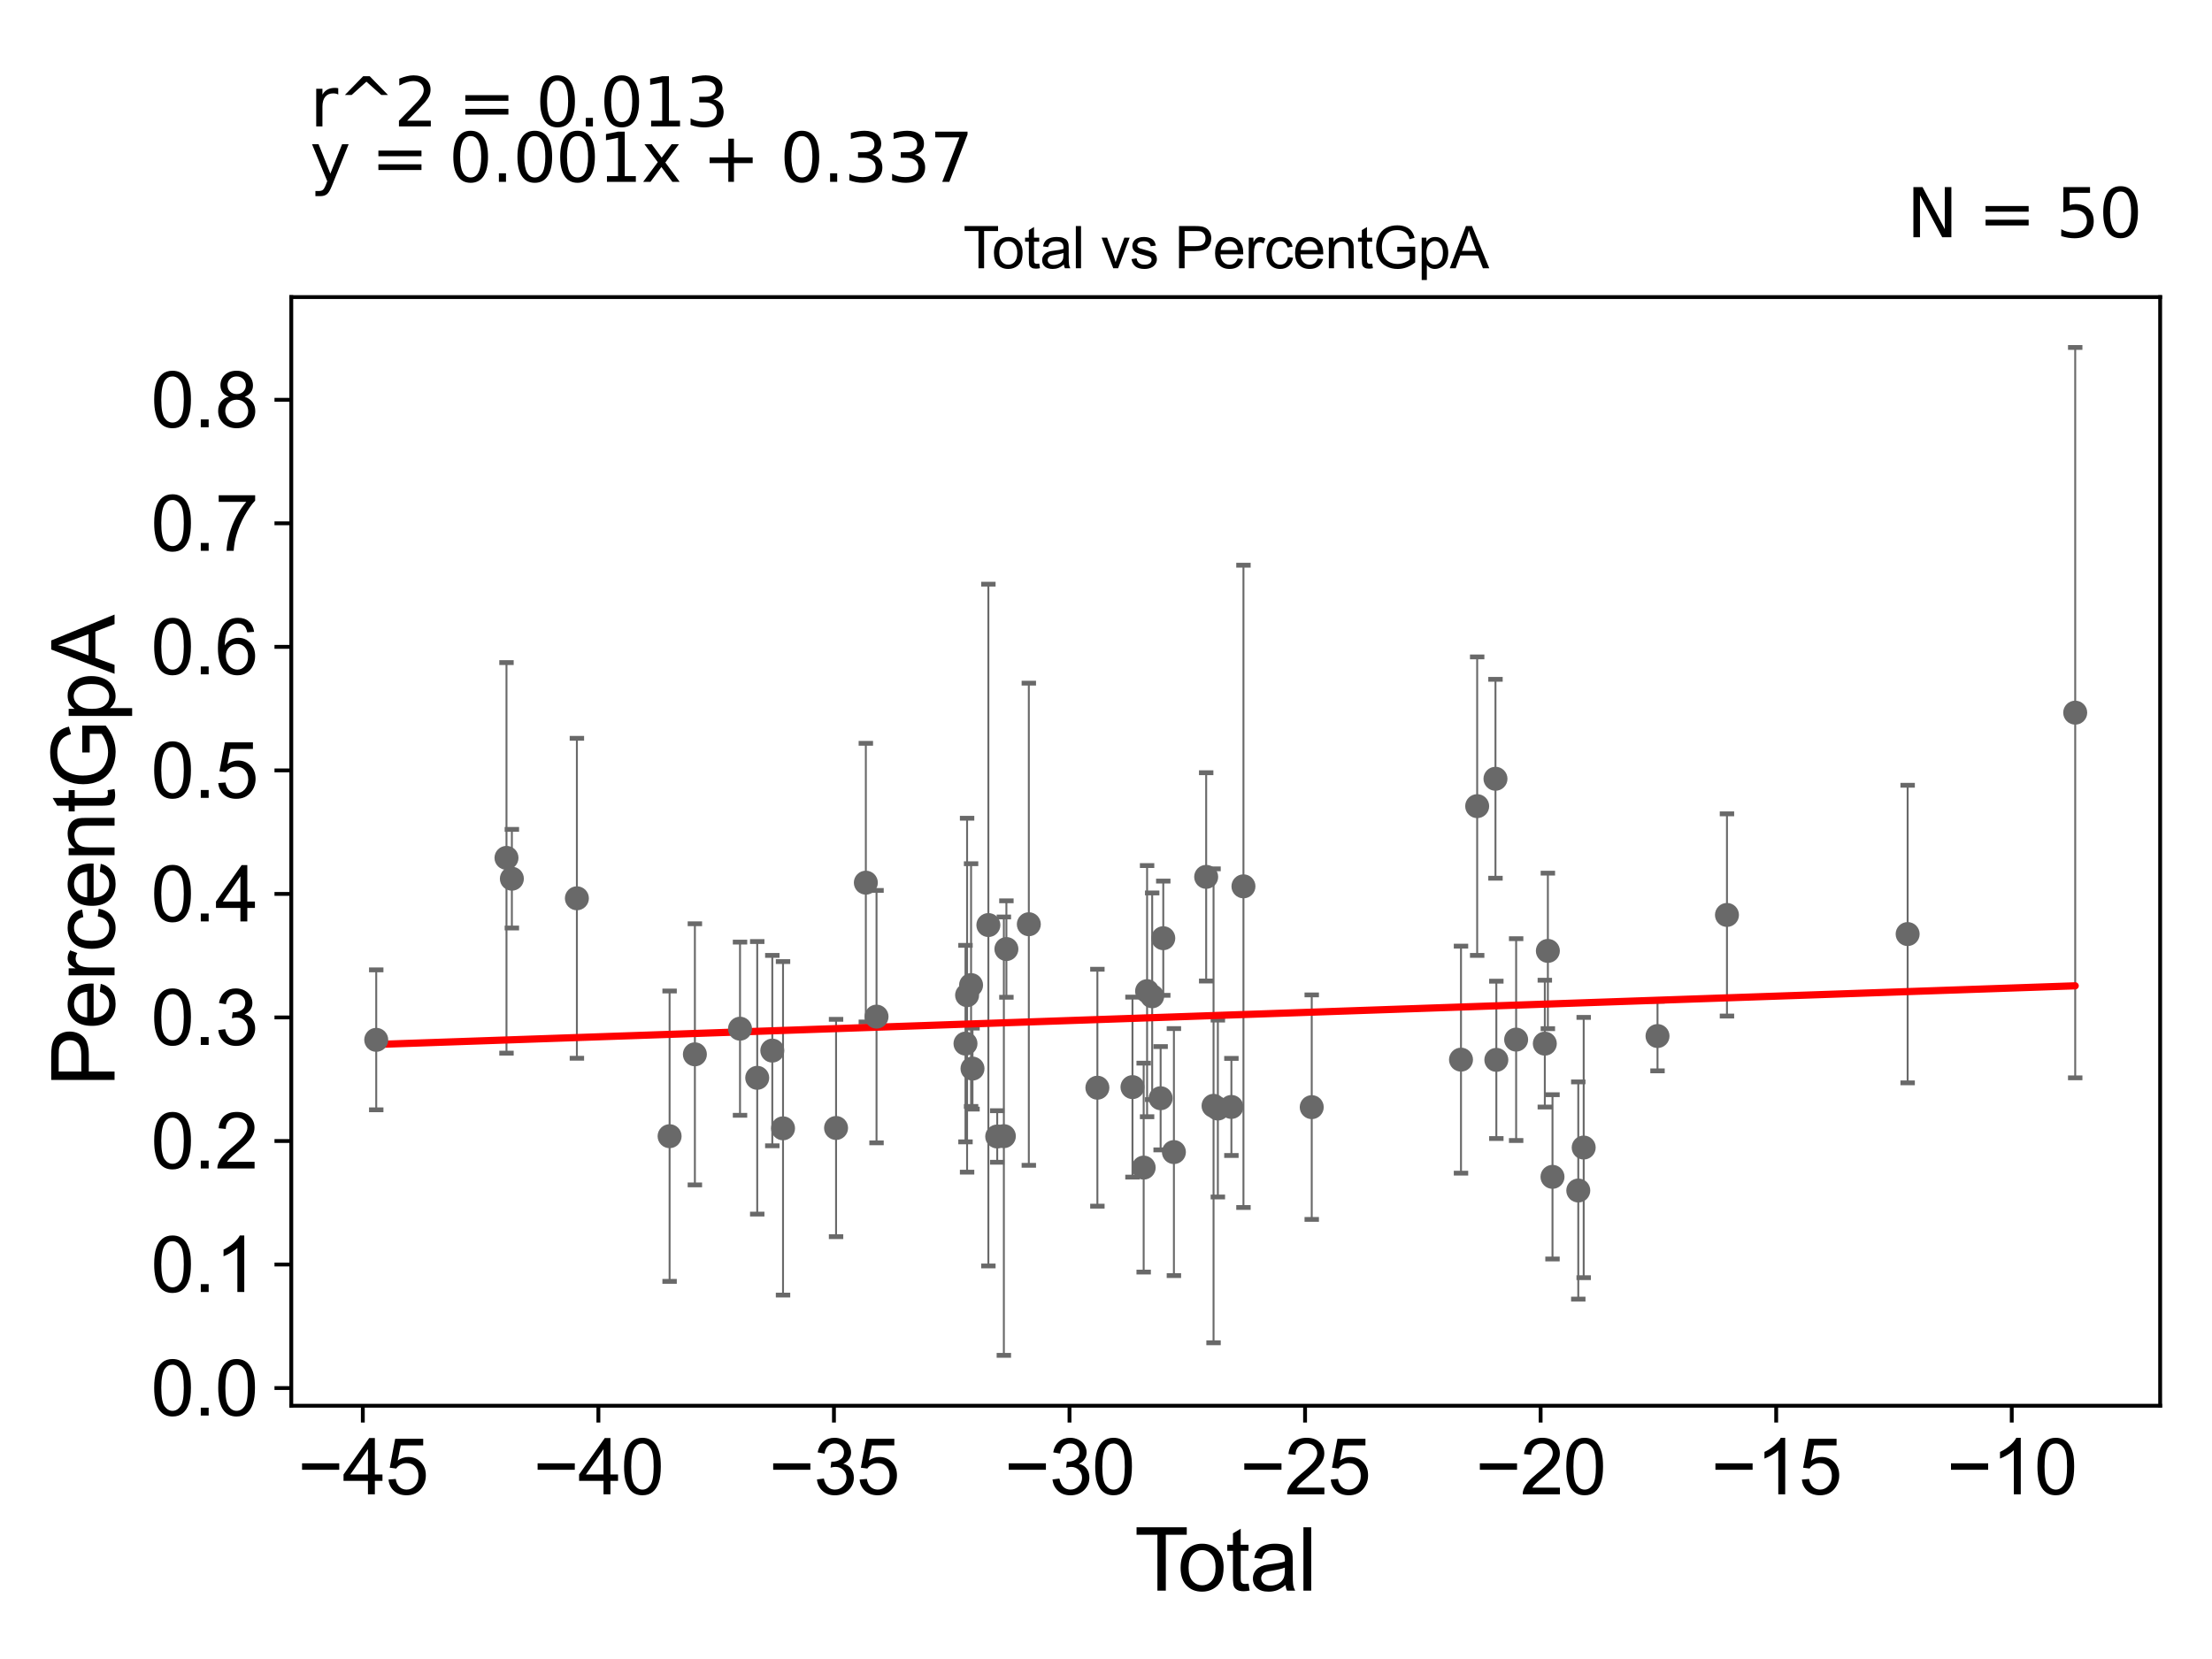 <?xml version="1.0" encoding="utf-8" standalone="no"?>
<!DOCTYPE svg PUBLIC "-//W3C//DTD SVG 1.1//EN"
  "http://www.w3.org/Graphics/SVG/1.1/DTD/svg11.dtd">
<svg xmlns:xlink="http://www.w3.org/1999/xlink" width="460.8pt" height="345.6pt" viewBox="0 0 460.8 345.6" xmlns="http://www.w3.org/2000/svg" version="1.1">
 <defs>
  <style type="text/css">*{stroke-linejoin: round; stroke-linecap: butt}</style>
 </defs>
 <g id="figure_1">
  <g id="patch_1">
   <path d="M 0 345.6 
L 460.8 345.6 
L 460.8 0 
L 0 0 
z
" style="fill: #ffffff"/>
  </g>
  <g id="axes_1">
   <g id="patch_2">
    <path d="M 60.68 292.84 
L 450 292.84 
L 450 61.886 
L 60.68 61.886 
z
" style="fill: #ffffff"/>
   </g>
   <g id="PathCollection_1">
    <defs>
     <path id="mf7ee04765a" d="M 0 1.118 
C 0.297 1.118 0.581 1 0.791 0.791 
C 1 0.581 1.118 0.297 1.118 0 
C 1.118 -0.297 1 -0.581 0.791 -0.791 
C 0.581 -1 0.297 -1.118 0 -1.118 
C -0.297 -1.118 -0.581 -1 -0.791 -0.791 
C -1 -0.581 -1.118 -0.297 -1.118 0 
C -1.118 0.297 -1 0.581 -0.791 0.791 
C -0.581 1 -0.297 1.118 0 1.118 
z
" style="stroke: #696969"/>
    </defs>
    <g clip-path="url(#p3075b298f3)">
     <use xlink:href="#mf7ee04765a" x="273.258" y="230.639" style="fill: #696969; stroke: #696969"/>
     <use xlink:href="#mf7ee04765a" x="397.397" y="194.582" style="fill: #696969; stroke: #696969"/>
     <use xlink:href="#mf7ee04765a" x="328.785" y="248.004" style="fill: #696969; stroke: #696969"/>
     <use xlink:href="#mf7ee04765a" x="329.912" y="239.054" style="fill: #696969; stroke: #696969"/>
     <use xlink:href="#mf7ee04765a" x="345.291" y="215.825" style="fill: #696969; stroke: #696969"/>
     <use xlink:href="#mf7ee04765a" x="304.352" y="220.744" style="fill: #696969; stroke: #696969"/>
     <use xlink:href="#mf7ee04765a" x="307.723" y="167.935" style="fill: #696969; stroke: #696969"/>
     <use xlink:href="#mf7ee04765a" x="311.535" y="162.233" style="fill: #696969; stroke: #696969"/>
     <use xlink:href="#mf7ee04765a" x="311.715" y="220.789" style="fill: #696969; stroke: #696969"/>
     <use xlink:href="#mf7ee04765a" x="315.84" y="216.569" style="fill: #696969; stroke: #696969"/>
     <use xlink:href="#mf7ee04765a" x="321.814" y="217.409" style="fill: #696969; stroke: #696969"/>
     <use xlink:href="#mf7ee04765a" x="323.414" y="245.159" style="fill: #696969; stroke: #696969"/>
     <use xlink:href="#mf7ee04765a" x="359.758" y="190.599" style="fill: #696969; stroke: #696969"/>
     <use xlink:href="#mf7ee04765a" x="322.449" y="198.09" style="fill: #696969; stroke: #696969"/>
     <use xlink:href="#mf7ee04765a" x="432.304" y="148.459" style="fill: #696969; stroke: #696969"/>
     <use xlink:href="#mf7ee04765a" x="180.37" y="183.877" style="fill: #696969; stroke: #696969"/>
     <use xlink:href="#mf7ee04765a" x="120.177" y="187.131" style="fill: #696969; stroke: #696969"/>
     <use xlink:href="#mf7ee04765a" x="244.546" y="239.999" style="fill: #696969; stroke: #696969"/>
     <use xlink:href="#mf7ee04765a" x="241.78" y="228.782" style="fill: #696969; stroke: #696969"/>
     <use xlink:href="#mf7ee04765a" x="139.49" y="236.689" style="fill: #696969; stroke: #696969"/>
     <use xlink:href="#mf7ee04765a" x="144.756" y="219.637" style="fill: #696969; stroke: #696969"/>
     <use xlink:href="#mf7ee04765a" x="240.02" y="207.542" style="fill: #696969; stroke: #696969"/>
     <use xlink:href="#mf7ee04765a" x="238.96" y="206.476" style="fill: #696969; stroke: #696969"/>
     <use xlink:href="#mf7ee04765a" x="238.248" y="243.234" style="fill: #696969; stroke: #696969"/>
     <use xlink:href="#mf7ee04765a" x="202.59" y="222.605" style="fill: #696969; stroke: #696969"/>
     <use xlink:href="#mf7ee04765a" x="154.16" y="214.295" style="fill: #696969; stroke: #696969"/>
     <use xlink:href="#mf7ee04765a" x="235.916" y="226.466" style="fill: #696969; stroke: #696969"/>
     <use xlink:href="#mf7ee04765a" x="228.606" y="226.589" style="fill: #696969; stroke: #696969"/>
     <use xlink:href="#mf7ee04765a" x="163.119" y="235.05" style="fill: #696969; stroke: #696969"/>
     <use xlink:href="#mf7ee04765a" x="207.738" y="236.751" style="fill: #696969; stroke: #696969"/>
     <use xlink:href="#mf7ee04765a" x="209.121" y="236.682" style="fill: #696969; stroke: #696969"/>
     <use xlink:href="#mf7ee04765a" x="209.651" y="197.703" style="fill: #696969; stroke: #696969"/>
     <use xlink:href="#mf7ee04765a" x="160.885" y="218.858" style="fill: #696969; stroke: #696969"/>
     <use xlink:href="#mf7ee04765a" x="214.323" y="192.536" style="fill: #696969; stroke: #696969"/>
     <use xlink:href="#mf7ee04765a" x="205.897" y="192.706" style="fill: #696969; stroke: #696969"/>
     <use xlink:href="#mf7ee04765a" x="202.293" y="205.21" style="fill: #696969; stroke: #696969"/>
     <use xlink:href="#mf7ee04765a" x="242.331" y="195.445" style="fill: #696969; stroke: #696969"/>
     <use xlink:href="#mf7ee04765a" x="157.745" y="224.53" style="fill: #696969; stroke: #696969"/>
     <use xlink:href="#mf7ee04765a" x="201.462" y="207.313" style="fill: #696969; stroke: #696969"/>
     <use xlink:href="#mf7ee04765a" x="201.128" y="217.401" style="fill: #696969; stroke: #696969"/>
     <use xlink:href="#mf7ee04765a" x="182.597" y="211.782" style="fill: #696969; stroke: #696969"/>
     <use xlink:href="#mf7ee04765a" x="251.268" y="182.666" style="fill: #696969; stroke: #696969"/>
     <use xlink:href="#mf7ee04765a" x="252.804" y="230.362" style="fill: #696969; stroke: #696969"/>
     <use xlink:href="#mf7ee04765a" x="105.511" y="178.711" style="fill: #696969; stroke: #696969"/>
     <use xlink:href="#mf7ee04765a" x="174.167" y="234.979" style="fill: #696969; stroke: #696969"/>
     <use xlink:href="#mf7ee04765a" x="256.524" y="230.596" style="fill: #696969; stroke: #696969"/>
     <use xlink:href="#mf7ee04765a" x="106.632" y="183.049" style="fill: #696969; stroke: #696969"/>
     <use xlink:href="#mf7ee04765a" x="78.376" y="216.616" style="fill: #696969; stroke: #696969"/>
     <use xlink:href="#mf7ee04765a" x="259.034" y="184.641" style="fill: #696969; stroke: #696969"/>
     <use xlink:href="#mf7ee04765a" x="253.703" y="230.931" style="fill: #696969; stroke: #696969"/>
    </g>
   </g>
   <g id="matplotlib.axis_1">
    <g id="xtick_1">
     <g id="line2d_1">
      <defs>
       <path id="m231a9bf65b" d="M 0 0 
L 0 3.5 
" style="stroke: #000000; stroke-width: 0.8"/>
      </defs>
      <g>
       <use xlink:href="#m231a9bf65b" x="75.582" y="292.84" style="stroke: #000000; stroke-width: 0.8"/>
      </g>
     </g>
     <g id="text_1">
      <!-- −45 -->
      <g transform="translate(62.012 311.293)scale(0.16 -0.16)">
       <defs>
        <path id="ArialMT-2212" d="M 3381 1997 
L 356 1997 
L 356 2522 
L 3381 2522 
L 3381 1997 
z
" transform="scale(0.016)"/>
        <path id="ArialMT-34" d="M 2069 0 
L 2069 1097 
L 81 1097 
L 81 1613 
L 2172 4581 
L 2631 4581 
L 2631 1613 
L 3250 1613 
L 3250 1097 
L 2631 1097 
L 2631 0 
L 2069 0 
z
M 2069 1613 
L 2069 3678 
L 634 1613 
L 2069 1613 
z
" transform="scale(0.016)"/>
        <path id="ArialMT-35" d="M 266 1200 
L 856 1250 
Q 922 819 1161 601 
Q 1400 384 1738 384 
Q 2144 384 2425 690 
Q 2706 997 2706 1503 
Q 2706 1984 2436 2262 
Q 2166 2541 1728 2541 
Q 1456 2541 1237 2417 
Q 1019 2294 894 2097 
L 366 2166 
L 809 4519 
L 3088 4519 
L 3088 3981 
L 1259 3981 
L 1013 2750 
Q 1425 3038 1878 3038 
Q 2478 3038 2890 2622 
Q 3303 2206 3303 1553 
Q 3303 931 2941 478 
Q 2500 -78 1738 -78 
Q 1113 -78 717 272 
Q 322 622 266 1200 
z
" transform="scale(0.016)"/>
       </defs>
       <use xlink:href="#ArialMT-2212"/>
       <use xlink:href="#ArialMT-34" x="58.398"/>
       <use xlink:href="#ArialMT-35" x="114.014"/>
      </g>
     </g>
    </g>
    <g id="xtick_2">
     <g id="line2d_2">
      <g>
       <use xlink:href="#m231a9bf65b" x="124.654" y="292.84" style="stroke: #000000; stroke-width: 0.8"/>
      </g>
     </g>
     <g id="text_2">
      <!-- −40 -->
      <g transform="translate(111.084 311.293)scale(0.16 -0.16)">
       <defs>
        <path id="ArialMT-30" d="M 266 2259 
Q 266 3072 433 3567 
Q 600 4063 929 4331 
Q 1259 4600 1759 4600 
Q 2128 4600 2406 4451 
Q 2684 4303 2865 4023 
Q 3047 3744 3150 3342 
Q 3253 2941 3253 2259 
Q 3253 1453 3087 958 
Q 2922 463 2592 192 
Q 2263 -78 1759 -78 
Q 1097 -78 719 397 
Q 266 969 266 2259 
z
M 844 2259 
Q 844 1131 1108 757 
Q 1372 384 1759 384 
Q 2147 384 2411 759 
Q 2675 1134 2675 2259 
Q 2675 3391 2411 3762 
Q 2147 4134 1753 4134 
Q 1366 4134 1134 3806 
Q 844 3388 844 2259 
z
" transform="scale(0.016)"/>
       </defs>
       <use xlink:href="#ArialMT-2212"/>
       <use xlink:href="#ArialMT-34" x="58.398"/>
       <use xlink:href="#ArialMT-30" x="114.014"/>
      </g>
     </g>
    </g>
    <g id="xtick_3">
     <g id="line2d_3">
      <g>
       <use xlink:href="#m231a9bf65b" x="173.726" y="292.84" style="stroke: #000000; stroke-width: 0.8"/>
      </g>
     </g>
     <g id="text_3">
      <!-- −35 -->
      <g transform="translate(160.156 311.293)scale(0.16 -0.16)">
       <defs>
        <path id="ArialMT-33" d="M 269 1209 
L 831 1284 
Q 928 806 1161 595 
Q 1394 384 1728 384 
Q 2125 384 2398 659 
Q 2672 934 2672 1341 
Q 2672 1728 2419 1979 
Q 2166 2231 1775 2231 
Q 1616 2231 1378 2169 
L 1441 2663 
Q 1497 2656 1531 2656 
Q 1891 2656 2178 2843 
Q 2466 3031 2466 3422 
Q 2466 3731 2256 3934 
Q 2047 4138 1716 4138 
Q 1388 4138 1169 3931 
Q 950 3725 888 3313 
L 325 3413 
Q 428 3978 793 4289 
Q 1159 4600 1703 4600 
Q 2078 4600 2393 4439 
Q 2709 4278 2876 4000 
Q 3044 3722 3044 3409 
Q 3044 3113 2884 2869 
Q 2725 2625 2413 2481 
Q 2819 2388 3044 2092 
Q 3269 1797 3269 1353 
Q 3269 753 2831 336 
Q 2394 -81 1725 -81 
Q 1122 -81 723 278 
Q 325 638 269 1209 
z
" transform="scale(0.016)"/>
       </defs>
       <use xlink:href="#ArialMT-2212"/>
       <use xlink:href="#ArialMT-33" x="58.398"/>
       <use xlink:href="#ArialMT-35" x="114.014"/>
      </g>
     </g>
    </g>
    <g id="xtick_4">
     <g id="line2d_4">
      <g>
       <use xlink:href="#m231a9bf65b" x="222.797" y="292.84" style="stroke: #000000; stroke-width: 0.8"/>
      </g>
     </g>
     <g id="text_4">
      <!-- −30 -->
      <g transform="translate(209.227 311.293)scale(0.16 -0.16)">
       <use xlink:href="#ArialMT-2212"/>
       <use xlink:href="#ArialMT-33" x="58.398"/>
       <use xlink:href="#ArialMT-30" x="114.014"/>
      </g>
     </g>
    </g>
    <g id="xtick_5">
     <g id="line2d_5">
      <g>
       <use xlink:href="#m231a9bf65b" x="271.869" y="292.84" style="stroke: #000000; stroke-width: 0.8"/>
      </g>
     </g>
     <g id="text_5">
      <!-- −25 -->
      <g transform="translate(258.299 311.293)scale(0.16 -0.16)">
       <defs>
        <path id="ArialMT-32" d="M 3222 541 
L 3222 0 
L 194 0 
Q 188 203 259 391 
Q 375 700 629 1000 
Q 884 1300 1366 1694 
Q 2113 2306 2375 2664 
Q 2638 3022 2638 3341 
Q 2638 3675 2398 3904 
Q 2159 4134 1775 4134 
Q 1369 4134 1125 3890 
Q 881 3647 878 3216 
L 300 3275 
Q 359 3922 746 4261 
Q 1134 4600 1788 4600 
Q 2447 4600 2831 4234 
Q 3216 3869 3216 3328 
Q 3216 3053 3103 2787 
Q 2991 2522 2730 2228 
Q 2469 1934 1863 1422 
Q 1356 997 1212 845 
Q 1069 694 975 541 
L 3222 541 
z
" transform="scale(0.016)"/>
       </defs>
       <use xlink:href="#ArialMT-2212"/>
       <use xlink:href="#ArialMT-32" x="58.398"/>
       <use xlink:href="#ArialMT-35" x="114.014"/>
      </g>
     </g>
    </g>
    <g id="xtick_6">
     <g id="line2d_6">
      <g>
       <use xlink:href="#m231a9bf65b" x="320.94" y="292.84" style="stroke: #000000; stroke-width: 0.8"/>
      </g>
     </g>
     <g id="text_6">
      <!-- −20 -->
      <g transform="translate(307.37 311.293)scale(0.16 -0.16)">
       <use xlink:href="#ArialMT-2212"/>
       <use xlink:href="#ArialMT-32" x="58.398"/>
       <use xlink:href="#ArialMT-30" x="114.014"/>
      </g>
     </g>
    </g>
    <g id="xtick_7">
     <g id="line2d_7">
      <g>
       <use xlink:href="#m231a9bf65b" x="370.012" y="292.84" style="stroke: #000000; stroke-width: 0.8"/>
      </g>
     </g>
     <g id="text_7">
      <!-- −15 -->
      <g transform="translate(356.442 311.293)scale(0.16 -0.16)">
       <defs>
        <path id="ArialMT-31" d="M 2384 0 
L 1822 0 
L 1822 3584 
Q 1619 3391 1289 3197 
Q 959 3003 697 2906 
L 697 3450 
Q 1169 3672 1522 3987 
Q 1875 4303 2022 4600 
L 2384 4600 
L 2384 0 
z
" transform="scale(0.016)"/>
       </defs>
       <use xlink:href="#ArialMT-2212"/>
       <use xlink:href="#ArialMT-31" x="58.398"/>
       <use xlink:href="#ArialMT-35" x="114.014"/>
      </g>
     </g>
    </g>
    <g id="xtick_8">
     <g id="line2d_8">
      <g>
       <use xlink:href="#m231a9bf65b" x="419.084" y="292.84" style="stroke: #000000; stroke-width: 0.8"/>
      </g>
     </g>
     <g id="text_8">
      <!-- −10 -->
      <g transform="translate(405.514 311.293)scale(0.16 -0.16)">
       <use xlink:href="#ArialMT-2212"/>
       <use xlink:href="#ArialMT-31" x="58.398"/>
       <use xlink:href="#ArialMT-30" x="114.014"/>
      </g>
     </g>
    </g>
    <g id="text_9">
     <!-- Total -->
     <g transform="translate(236.335 331.357)scale(0.18 -0.18)">
      <defs>
       <path id="ArialMT-54" d="M 1659 0 
L 1659 4041 
L 150 4041 
L 150 4581 
L 3781 4581 
L 3781 4041 
L 2266 4041 
L 2266 0 
L 1659 0 
z
" transform="scale(0.016)"/>
       <path id="ArialMT-6f" d="M 213 1659 
Q 213 2581 725 3025 
Q 1153 3394 1769 3394 
Q 2453 3394 2887 2945 
Q 3322 2497 3322 1706 
Q 3322 1066 3130 698 
Q 2938 331 2570 128 
Q 2203 -75 1769 -75 
Q 1072 -75 642 372 
Q 213 819 213 1659 
z
M 791 1659 
Q 791 1022 1069 705 
Q 1347 388 1769 388 
Q 2188 388 2466 706 
Q 2744 1025 2744 1678 
Q 2744 2294 2464 2611 
Q 2184 2928 1769 2928 
Q 1347 2928 1069 2612 
Q 791 2297 791 1659 
z
" transform="scale(0.016)"/>
       <path id="ArialMT-74" d="M 1650 503 
L 1731 6 
Q 1494 -44 1306 -44 
Q 1000 -44 831 53 
Q 663 150 594 308 
Q 525 466 525 972 
L 525 2881 
L 113 2881 
L 113 3319 
L 525 3319 
L 525 4141 
L 1084 4478 
L 1084 3319 
L 1650 3319 
L 1650 2881 
L 1084 2881 
L 1084 941 
Q 1084 700 1114 631 
Q 1144 563 1211 522 
Q 1278 481 1403 481 
Q 1497 481 1650 503 
z
" transform="scale(0.016)"/>
       <path id="ArialMT-61" d="M 2588 409 
Q 2275 144 1986 34 
Q 1697 -75 1366 -75 
Q 819 -75 525 192 
Q 231 459 231 875 
Q 231 1119 342 1320 
Q 453 1522 633 1644 
Q 813 1766 1038 1828 
Q 1203 1872 1538 1913 
Q 2219 1994 2541 2106 
Q 2544 2222 2544 2253 
Q 2544 2597 2384 2738 
Q 2169 2928 1744 2928 
Q 1347 2928 1158 2789 
Q 969 2650 878 2297 
L 328 2372 
Q 403 2725 575 2942 
Q 747 3159 1072 3276 
Q 1397 3394 1825 3394 
Q 2250 3394 2515 3294 
Q 2781 3194 2906 3042 
Q 3031 2891 3081 2659 
Q 3109 2516 3109 2141 
L 3109 1391 
Q 3109 606 3145 398 
Q 3181 191 3288 0 
L 2700 0 
Q 2613 175 2588 409 
z
M 2541 1666 
Q 2234 1541 1622 1453 
Q 1275 1403 1131 1340 
Q 988 1278 909 1158 
Q 831 1038 831 891 
Q 831 666 1001 516 
Q 1172 366 1500 366 
Q 1825 366 2078 508 
Q 2331 650 2450 897 
Q 2541 1088 2541 1459 
L 2541 1666 
z
" transform="scale(0.016)"/>
       <path id="ArialMT-6c" d="M 409 0 
L 409 4581 
L 972 4581 
L 972 0 
L 409 0 
z
" transform="scale(0.016)"/>
      </defs>
      <use xlink:href="#ArialMT-54"/>
      <use xlink:href="#ArialMT-6f" x="49.959"/>
      <use xlink:href="#ArialMT-74" x="105.574"/>
      <use xlink:href="#ArialMT-61" x="133.357"/>
      <use xlink:href="#ArialMT-6c" x="188.973"/>
     </g>
    </g>
   </g>
   <g id="matplotlib.axis_2">
    <g id="ytick_1">
     <g id="line2d_9">
      <defs>
       <path id="mbcc3d44ed4" d="M 0 0 
L -3.5 0 
" style="stroke: #000000; stroke-width: 0.8"/>
      </defs>
      <g>
       <use xlink:href="#mbcc3d44ed4" x="60.68" y="289.157" style="stroke: #000000; stroke-width: 0.8"/>
      </g>
     </g>
     <g id="text_10">
      <!-- 0.0 -->
      <g transform="translate(31.44 294.883)scale(0.16 -0.16)">
       <defs>
        <path id="ArialMT-2e" d="M 581 0 
L 581 641 
L 1222 641 
L 1222 0 
L 581 0 
z
" transform="scale(0.016)"/>
       </defs>
       <use xlink:href="#ArialMT-30"/>
       <use xlink:href="#ArialMT-2e" x="55.615"/>
       <use xlink:href="#ArialMT-30" x="83.398"/>
      </g>
     </g>
    </g>
    <g id="ytick_2">
     <g id="line2d_10">
      <g>
       <use xlink:href="#mbcc3d44ed4" x="60.68" y="263.422" style="stroke: #000000; stroke-width: 0.8"/>
      </g>
     </g>
     <g id="text_11">
      <!-- 0.1 -->
      <g transform="translate(31.44 269.149)scale(0.16 -0.16)">
       <use xlink:href="#ArialMT-30"/>
       <use xlink:href="#ArialMT-2e" x="55.615"/>
       <use xlink:href="#ArialMT-31" x="83.398"/>
      </g>
     </g>
    </g>
    <g id="ytick_3">
     <g id="line2d_11">
      <g>
       <use xlink:href="#mbcc3d44ed4" x="60.68" y="237.688" style="stroke: #000000; stroke-width: 0.8"/>
      </g>
     </g>
     <g id="text_12">
      <!-- 0.2 -->
      <g transform="translate(31.44 243.414)scale(0.16 -0.16)">
       <use xlink:href="#ArialMT-30"/>
       <use xlink:href="#ArialMT-2e" x="55.615"/>
       <use xlink:href="#ArialMT-32" x="83.398"/>
      </g>
     </g>
    </g>
    <g id="ytick_4">
     <g id="line2d_12">
      <g>
       <use xlink:href="#mbcc3d44ed4" x="60.68" y="211.954" style="stroke: #000000; stroke-width: 0.8"/>
      </g>
     </g>
     <g id="text_13">
      <!-- 0.3 -->
      <g transform="translate(31.44 217.68)scale(0.16 -0.16)">
       <use xlink:href="#ArialMT-30"/>
       <use xlink:href="#ArialMT-2e" x="55.615"/>
       <use xlink:href="#ArialMT-33" x="83.398"/>
      </g>
     </g>
    </g>
    <g id="ytick_5">
     <g id="line2d_13">
      <g>
       <use xlink:href="#mbcc3d44ed4" x="60.68" y="186.219" style="stroke: #000000; stroke-width: 0.8"/>
      </g>
     </g>
     <g id="text_14">
      <!-- 0.4 -->
      <g transform="translate(31.44 191.945)scale(0.16 -0.16)">
       <use xlink:href="#ArialMT-30"/>
       <use xlink:href="#ArialMT-2e" x="55.615"/>
       <use xlink:href="#ArialMT-34" x="83.398"/>
      </g>
     </g>
    </g>
    <g id="ytick_6">
     <g id="line2d_14">
      <g>
       <use xlink:href="#mbcc3d44ed4" x="60.68" y="160.485" style="stroke: #000000; stroke-width: 0.8"/>
      </g>
     </g>
     <g id="text_15">
      <!-- 0.5 -->
      <g transform="translate(31.44 166.211)scale(0.16 -0.16)">
       <use xlink:href="#ArialMT-30"/>
       <use xlink:href="#ArialMT-2e" x="55.615"/>
       <use xlink:href="#ArialMT-35" x="83.398"/>
      </g>
     </g>
    </g>
    <g id="ytick_7">
     <g id="line2d_15">
      <g>
       <use xlink:href="#mbcc3d44ed4" x="60.68" y="134.75" style="stroke: #000000; stroke-width: 0.8"/>
      </g>
     </g>
     <g id="text_16">
      <!-- 0.6 -->
      <g transform="translate(31.44 140.477)scale(0.16 -0.16)">
       <defs>
        <path id="ArialMT-36" d="M 3184 3459 
L 2625 3416 
Q 2550 3747 2413 3897 
Q 2184 4138 1850 4138 
Q 1581 4138 1378 3988 
Q 1113 3794 959 3422 
Q 806 3050 800 2363 
Q 1003 2672 1297 2822 
Q 1591 2972 1913 2972 
Q 2475 2972 2870 2558 
Q 3266 2144 3266 1488 
Q 3266 1056 3080 686 
Q 2894 316 2569 119 
Q 2244 -78 1831 -78 
Q 1128 -78 684 439 
Q 241 956 241 2144 
Q 241 3472 731 4075 
Q 1159 4600 1884 4600 
Q 2425 4600 2770 4297 
Q 3116 3994 3184 3459 
z
M 888 1484 
Q 888 1194 1011 928 
Q 1134 663 1356 523 
Q 1578 384 1822 384 
Q 2178 384 2434 671 
Q 2691 959 2691 1453 
Q 2691 1928 2437 2201 
Q 2184 2475 1800 2475 
Q 1419 2475 1153 2201 
Q 888 1928 888 1484 
z
" transform="scale(0.016)"/>
       </defs>
       <use xlink:href="#ArialMT-30"/>
       <use xlink:href="#ArialMT-2e" x="55.615"/>
       <use xlink:href="#ArialMT-36" x="83.398"/>
      </g>
     </g>
    </g>
    <g id="ytick_8">
     <g id="line2d_16">
      <g>
       <use xlink:href="#mbcc3d44ed4" x="60.68" y="109.016" style="stroke: #000000; stroke-width: 0.8"/>
      </g>
     </g>
     <g id="text_17">
      <!-- 0.7 -->
      <g transform="translate(31.44 114.742)scale(0.16 -0.16)">
       <defs>
        <path id="ArialMT-37" d="M 303 3981 
L 303 4522 
L 3269 4522 
L 3269 4084 
Q 2831 3619 2401 2847 
Q 1972 2075 1738 1259 
Q 1569 684 1522 0 
L 944 0 
Q 953 541 1156 1306 
Q 1359 2072 1739 2783 
Q 2119 3494 2547 3981 
L 303 3981 
z
" transform="scale(0.016)"/>
       </defs>
       <use xlink:href="#ArialMT-30"/>
       <use xlink:href="#ArialMT-2e" x="55.615"/>
       <use xlink:href="#ArialMT-37" x="83.398"/>
      </g>
     </g>
    </g>
    <g id="ytick_9">
     <g id="line2d_17">
      <g>
       <use xlink:href="#mbcc3d44ed4" x="60.68" y="83.282" style="stroke: #000000; stroke-width: 0.8"/>
      </g>
     </g>
     <g id="text_18">
      <!-- 0.8 -->
      <g transform="translate(31.44 89.008)scale(0.16 -0.16)">
       <defs>
        <path id="ArialMT-38" d="M 1131 2484 
Q 781 2613 612 2850 
Q 444 3088 444 3419 
Q 444 3919 803 4259 
Q 1163 4600 1759 4600 
Q 2359 4600 2725 4251 
Q 3091 3903 3091 3403 
Q 3091 3084 2923 2848 
Q 2756 2613 2416 2484 
Q 2838 2347 3058 2040 
Q 3278 1734 3278 1309 
Q 3278 722 2862 322 
Q 2447 -78 1769 -78 
Q 1091 -78 675 323 
Q 259 725 259 1325 
Q 259 1772 486 2073 
Q 713 2375 1131 2484 
z
M 1019 3438 
Q 1019 3113 1228 2906 
Q 1438 2700 1772 2700 
Q 2097 2700 2305 2904 
Q 2513 3109 2513 3406 
Q 2513 3716 2298 3927 
Q 2084 4138 1766 4138 
Q 1444 4138 1231 3931 
Q 1019 3725 1019 3438 
z
M 838 1322 
Q 838 1081 952 856 
Q 1066 631 1291 507 
Q 1516 384 1775 384 
Q 2178 384 2440 643 
Q 2703 903 2703 1303 
Q 2703 1709 2433 1975 
Q 2163 2241 1756 2241 
Q 1359 2241 1098 1978 
Q 838 1716 838 1322 
z
" transform="scale(0.016)"/>
       </defs>
       <use xlink:href="#ArialMT-30"/>
       <use xlink:href="#ArialMT-2e" x="55.615"/>
       <use xlink:href="#ArialMT-38" x="83.398"/>
      </g>
     </g>
    </g>
    <g id="text_19">
     <!-- PercentGpA -->
     <g transform="translate(23.863 226.386)rotate(-90)scale(0.18 -0.18)">
      <defs>
       <path id="ArialMT-50" d="M 494 0 
L 494 4581 
L 2222 4581 
Q 2678 4581 2919 4538 
Q 3256 4481 3484 4323 
Q 3713 4166 3852 3881 
Q 3991 3597 3991 3256 
Q 3991 2672 3619 2267 
Q 3247 1863 2275 1863 
L 1100 1863 
L 1100 0 
L 494 0 
z
M 1100 2403 
L 2284 2403 
Q 2872 2403 3119 2622 
Q 3366 2841 3366 3238 
Q 3366 3525 3220 3729 
Q 3075 3934 2838 4000 
Q 2684 4041 2272 4041 
L 1100 4041 
L 1100 2403 
z
" transform="scale(0.016)"/>
       <path id="ArialMT-65" d="M 2694 1069 
L 3275 997 
Q 3138 488 2766 206 
Q 2394 -75 1816 -75 
Q 1088 -75 661 373 
Q 234 822 234 1631 
Q 234 2469 665 2931 
Q 1097 3394 1784 3394 
Q 2450 3394 2872 2941 
Q 3294 2488 3294 1666 
Q 3294 1616 3291 1516 
L 816 1516 
Q 847 969 1125 678 
Q 1403 388 1819 388 
Q 2128 388 2347 550 
Q 2566 713 2694 1069 
z
M 847 1978 
L 2700 1978 
Q 2663 2397 2488 2606 
Q 2219 2931 1791 2931 
Q 1403 2931 1139 2672 
Q 875 2413 847 1978 
z
" transform="scale(0.016)"/>
       <path id="ArialMT-72" d="M 416 0 
L 416 3319 
L 922 3319 
L 922 2816 
Q 1116 3169 1280 3281 
Q 1444 3394 1641 3394 
Q 1925 3394 2219 3213 
L 2025 2691 
Q 1819 2813 1613 2813 
Q 1428 2813 1281 2702 
Q 1134 2591 1072 2394 
Q 978 2094 978 1738 
L 978 0 
L 416 0 
z
" transform="scale(0.016)"/>
       <path id="ArialMT-63" d="M 2588 1216 
L 3141 1144 
Q 3050 572 2676 248 
Q 2303 -75 1759 -75 
Q 1078 -75 664 370 
Q 250 816 250 1647 
Q 250 2184 428 2587 
Q 606 2991 970 3192 
Q 1334 3394 1763 3394 
Q 2303 3394 2647 3120 
Q 2991 2847 3088 2344 
L 2541 2259 
Q 2463 2594 2264 2762 
Q 2066 2931 1784 2931 
Q 1359 2931 1093 2626 
Q 828 2322 828 1663 
Q 828 994 1084 691 
Q 1341 388 1753 388 
Q 2084 388 2306 591 
Q 2528 794 2588 1216 
z
" transform="scale(0.016)"/>
       <path id="ArialMT-6e" d="M 422 0 
L 422 3319 
L 928 3319 
L 928 2847 
Q 1294 3394 1984 3394 
Q 2284 3394 2536 3286 
Q 2788 3178 2913 3003 
Q 3038 2828 3088 2588 
Q 3119 2431 3119 2041 
L 3119 0 
L 2556 0 
L 2556 2019 
Q 2556 2363 2490 2533 
Q 2425 2703 2258 2804 
Q 2091 2906 1866 2906 
Q 1506 2906 1245 2678 
Q 984 2450 984 1813 
L 984 0 
L 422 0 
z
" transform="scale(0.016)"/>
       <path id="ArialMT-47" d="M 2638 1797 
L 2638 2334 
L 4578 2338 
L 4578 638 
Q 4131 281 3656 101 
Q 3181 -78 2681 -78 
Q 2006 -78 1454 211 
Q 903 500 622 1047 
Q 341 1594 341 2269 
Q 341 2938 620 3517 
Q 900 4097 1425 4378 
Q 1950 4659 2634 4659 
Q 3131 4659 3532 4498 
Q 3934 4338 4162 4050 
Q 4391 3763 4509 3300 
L 3963 3150 
Q 3859 3500 3706 3700 
Q 3553 3900 3268 4020 
Q 2984 4141 2638 4141 
Q 2222 4141 1919 4014 
Q 1616 3888 1430 3681 
Q 1244 3475 1141 3228 
Q 966 2803 966 2306 
Q 966 1694 1177 1281 
Q 1388 869 1791 669 
Q 2194 469 2647 469 
Q 3041 469 3416 620 
Q 3791 772 3984 944 
L 3984 1797 
L 2638 1797 
z
" transform="scale(0.016)"/>
       <path id="ArialMT-70" d="M 422 -1272 
L 422 3319 
L 934 3319 
L 934 2888 
Q 1116 3141 1344 3267 
Q 1572 3394 1897 3394 
Q 2322 3394 2647 3175 
Q 2972 2956 3137 2557 
Q 3303 2159 3303 1684 
Q 3303 1175 3120 767 
Q 2938 359 2589 142 
Q 2241 -75 1856 -75 
Q 1575 -75 1351 44 
Q 1128 163 984 344 
L 984 -1272 
L 422 -1272 
z
M 931 1641 
Q 931 1000 1190 694 
Q 1450 388 1819 388 
Q 2194 388 2461 705 
Q 2728 1022 2728 1688 
Q 2728 2322 2467 2637 
Q 2206 2953 1844 2953 
Q 1484 2953 1207 2617 
Q 931 2281 931 1641 
z
" transform="scale(0.016)"/>
       <path id="ArialMT-41" d="M -9 0 
L 1750 4581 
L 2403 4581 
L 4278 0 
L 3588 0 
L 3053 1388 
L 1138 1388 
L 634 0 
L -9 0 
z
M 1313 1881 
L 2866 1881 
L 2388 3150 
Q 2169 3728 2063 4100 
Q 1975 3659 1816 3225 
L 1313 1881 
z
" transform="scale(0.016)"/>
      </defs>
      <use xlink:href="#ArialMT-50"/>
      <use xlink:href="#ArialMT-65" x="66.699"/>
      <use xlink:href="#ArialMT-72" x="122.314"/>
      <use xlink:href="#ArialMT-63" x="155.615"/>
      <use xlink:href="#ArialMT-65" x="205.615"/>
      <use xlink:href="#ArialMT-6e" x="261.23"/>
      <use xlink:href="#ArialMT-74" x="316.846"/>
      <use xlink:href="#ArialMT-47" x="344.629"/>
      <use xlink:href="#ArialMT-70" x="422.412"/>
      <use xlink:href="#ArialMT-41" x="478.027"/>
     </g>
    </g>
   </g>
   <g id="LineCollection_1">
    <path d="M 273.258 254.024 
L 273.258 207.254 
" clip-path="url(#p3075b298f3)" style="fill: none; stroke: #696969; stroke-width: 0.4"/>
    <path d="M 397.397 225.579 
L 397.397 163.585 
" clip-path="url(#p3075b298f3)" style="fill: none; stroke: #696969; stroke-width: 0.4"/>
    <path d="M 328.785 270.626 
L 328.785 225.381 
" clip-path="url(#p3075b298f3)" style="fill: none; stroke: #696969; stroke-width: 0.4"/>
    <path d="M 329.912 266.164 
L 329.912 211.945 
" clip-path="url(#p3075b298f3)" style="fill: none; stroke: #696969; stroke-width: 0.4"/>
    <path d="M 345.291 223.077 
L 345.291 208.573 
" clip-path="url(#p3075b298f3)" style="fill: none; stroke: #696969; stroke-width: 0.4"/>
    <path d="M 304.352 244.388 
L 304.352 197.099 
" clip-path="url(#p3075b298f3)" style="fill: none; stroke: #696969; stroke-width: 0.4"/>
    <path d="M 307.723 199.028 
L 307.723 136.843 
" clip-path="url(#p3075b298f3)" style="fill: none; stroke: #696969; stroke-width: 0.4"/>
    <path d="M 311.535 182.951 
L 311.535 141.516 
" clip-path="url(#p3075b298f3)" style="fill: none; stroke: #696969; stroke-width: 0.4"/>
    <path d="M 311.715 237.18 
L 311.715 204.399 
" clip-path="url(#p3075b298f3)" style="fill: none; stroke: #696969; stroke-width: 0.4"/>
    <path d="M 315.84 237.589 
L 315.84 195.549 
" clip-path="url(#p3075b298f3)" style="fill: none; stroke: #696969; stroke-width: 0.4"/>
    <path d="M 321.814 230.619 
L 321.814 204.199 
" clip-path="url(#p3075b298f3)" style="fill: none; stroke: #696969; stroke-width: 0.4"/>
    <path d="M 323.414 262.272 
L 323.414 228.046 
" clip-path="url(#p3075b298f3)" style="fill: none; stroke: #696969; stroke-width: 0.4"/>
    <path d="M 359.758 211.662 
L 359.758 169.536 
" clip-path="url(#p3075b298f3)" style="fill: none; stroke: #696969; stroke-width: 0.4"/>
    <path d="M 322.449 214.292 
L 322.449 181.889 
" clip-path="url(#p3075b298f3)" style="fill: none; stroke: #696969; stroke-width: 0.4"/>
    <path d="M 432.304 224.534 
L 432.304 72.384 
" clip-path="url(#p3075b298f3)" style="fill: none; stroke: #696969; stroke-width: 0.4"/>
    <path d="M 180.37 212.903 
L 180.37 154.851 
" clip-path="url(#p3075b298f3)" style="fill: none; stroke: #696969; stroke-width: 0.4"/>
    <path d="M 120.177 220.456 
L 120.177 153.806 
" clip-path="url(#p3075b298f3)" style="fill: none; stroke: #696969; stroke-width: 0.4"/>
    <path d="M 244.546 265.729 
L 244.546 214.27 
" clip-path="url(#p3075b298f3)" style="fill: none; stroke: #696969; stroke-width: 0.4"/>
    <path d="M 241.78 239.544 
L 241.78 218.02 
" clip-path="url(#p3075b298f3)" style="fill: none; stroke: #696969; stroke-width: 0.4"/>
    <path d="M 139.49 266.932 
L 139.49 206.446 
" clip-path="url(#p3075b298f3)" style="fill: none; stroke: #696969; stroke-width: 0.4"/>
    <path d="M 144.756 246.837 
L 144.756 192.436 
" clip-path="url(#p3075b298f3)" style="fill: none; stroke: #696969; stroke-width: 0.4"/>
    <path d="M 240.02 229.069 
L 240.02 186.015 
" clip-path="url(#p3075b298f3)" style="fill: none; stroke: #696969; stroke-width: 0.4"/>
    <path d="M 238.96 232.637 
L 238.96 180.314 
" clip-path="url(#p3075b298f3)" style="fill: none; stroke: #696969; stroke-width: 0.4"/>
    <path d="M 238.248 264.998 
L 238.248 221.47 
" clip-path="url(#p3075b298f3)" style="fill: none; stroke: #696969; stroke-width: 0.4"/>
    <path d="M 202.59 231.045 
L 202.59 214.166 
" clip-path="url(#p3075b298f3)" style="fill: none; stroke: #696969; stroke-width: 0.4"/>
    <path d="M 154.16 232.333 
L 154.16 196.256 
" clip-path="url(#p3075b298f3)" style="fill: none; stroke: #696969; stroke-width: 0.4"/>
    <path d="M 235.916 245.217 
L 235.916 207.716 
" clip-path="url(#p3075b298f3)" style="fill: none; stroke: #696969; stroke-width: 0.4"/>
    <path d="M 228.606 251.265 
L 228.606 201.912 
" clip-path="url(#p3075b298f3)" style="fill: none; stroke: #696969; stroke-width: 0.4"/>
    <path d="M 163.119 269.79 
L 163.119 200.309 
" clip-path="url(#p3075b298f3)" style="fill: none; stroke: #696969; stroke-width: 0.4"/>
    <path d="M 207.738 242.119 
L 207.738 231.383 
" clip-path="url(#p3075b298f3)" style="fill: none; stroke: #696969; stroke-width: 0.4"/>
    <path d="M 209.121 282.342 
L 209.121 191.022 
" clip-path="url(#p3075b298f3)" style="fill: none; stroke: #696969; stroke-width: 0.4"/>
    <path d="M 209.651 207.751 
L 209.651 187.655 
" clip-path="url(#p3075b298f3)" style="fill: none; stroke: #696969; stroke-width: 0.4"/>
    <path d="M 160.885 238.688 
L 160.885 199.028 
" clip-path="url(#p3075b298f3)" style="fill: none; stroke: #696969; stroke-width: 0.4"/>
    <path d="M 214.323 242.755 
L 214.323 142.316 
" clip-path="url(#p3075b298f3)" style="fill: none; stroke: #696969; stroke-width: 0.4"/>
    <path d="M 205.897 263.722 
L 205.897 121.69 
" clip-path="url(#p3075b298f3)" style="fill: none; stroke: #696969; stroke-width: 0.4"/>
    <path d="M 202.293 230.492 
L 202.293 179.927 
" clip-path="url(#p3075b298f3)" style="fill: none; stroke: #696969; stroke-width: 0.4"/>
    <path d="M 242.331 207.344 
L 242.331 183.545 
" clip-path="url(#p3075b298f3)" style="fill: none; stroke: #696969; stroke-width: 0.4"/>
    <path d="M 157.745 252.919 
L 157.745 196.14 
" clip-path="url(#p3075b298f3)" style="fill: none; stroke: #696969; stroke-width: 0.4"/>
    <path d="M 201.462 244.177 
L 201.462 170.449 
" clip-path="url(#p3075b298f3)" style="fill: none; stroke: #696969; stroke-width: 0.4"/>
    <path d="M 201.128 237.871 
L 201.128 196.932 
" clip-path="url(#p3075b298f3)" style="fill: none; stroke: #696969; stroke-width: 0.4"/>
    <path d="M 182.597 238.072 
L 182.597 185.491 
" clip-path="url(#p3075b298f3)" style="fill: none; stroke: #696969; stroke-width: 0.4"/>
    <path d="M 251.268 204.36 
L 251.268 160.972 
" clip-path="url(#p3075b298f3)" style="fill: none; stroke: #696969; stroke-width: 0.4"/>
    <path d="M 252.804 279.724 
L 252.804 180.999 
" clip-path="url(#p3075b298f3)" style="fill: none; stroke: #696969; stroke-width: 0.4"/>
    <path d="M 105.511 219.392 
L 105.511 138.031 
" clip-path="url(#p3075b298f3)" style="fill: none; stroke: #696969; stroke-width: 0.4"/>
    <path d="M 174.167 257.617 
L 174.167 212.342 
" clip-path="url(#p3075b298f3)" style="fill: none; stroke: #696969; stroke-width: 0.4"/>
    <path d="M 256.524 240.708 
L 256.524 220.483 
" clip-path="url(#p3075b298f3)" style="fill: none; stroke: #696969; stroke-width: 0.4"/>
    <path d="M 106.632 193.32 
L 106.632 172.778 
" clip-path="url(#p3075b298f3)" style="fill: none; stroke: #696969; stroke-width: 0.4"/>
    <path d="M 78.376 231.195 
L 78.376 202.038 
" clip-path="url(#p3075b298f3)" style="fill: none; stroke: #696969; stroke-width: 0.4"/>
    <path d="M 259.034 251.539 
L 259.034 117.742 
" clip-path="url(#p3075b298f3)" style="fill: none; stroke: #696969; stroke-width: 0.4"/>
    <path d="M 253.703 249.358 
L 253.703 212.505 
" clip-path="url(#p3075b298f3)" style="fill: none; stroke: #696969; stroke-width: 0.4"/>
   </g>
   <g id="line2d_18">
    <defs>
     <path id="m5e8107984c" d="M 1.5 0 
L -1.5 -0 
" style="stroke: #696969"/>
    </defs>
    <g clip-path="url(#p3075b298f3)">
     <use xlink:href="#m5e8107984c" x="273.258" y="254.024" style="fill: #696969; stroke: #696969"/>
     <use xlink:href="#m5e8107984c" x="397.397" y="225.579" style="fill: #696969; stroke: #696969"/>
     <use xlink:href="#m5e8107984c" x="328.785" y="270.626" style="fill: #696969; stroke: #696969"/>
     <use xlink:href="#m5e8107984c" x="329.912" y="266.164" style="fill: #696969; stroke: #696969"/>
     <use xlink:href="#m5e8107984c" x="345.291" y="223.077" style="fill: #696969; stroke: #696969"/>
     <use xlink:href="#m5e8107984c" x="304.352" y="244.388" style="fill: #696969; stroke: #696969"/>
     <use xlink:href="#m5e8107984c" x="307.723" y="199.028" style="fill: #696969; stroke: #696969"/>
     <use xlink:href="#m5e8107984c" x="311.535" y="182.951" style="fill: #696969; stroke: #696969"/>
     <use xlink:href="#m5e8107984c" x="311.715" y="237.18" style="fill: #696969; stroke: #696969"/>
     <use xlink:href="#m5e8107984c" x="315.84" y="237.589" style="fill: #696969; stroke: #696969"/>
     <use xlink:href="#m5e8107984c" x="321.814" y="230.619" style="fill: #696969; stroke: #696969"/>
     <use xlink:href="#m5e8107984c" x="323.414" y="262.272" style="fill: #696969; stroke: #696969"/>
     <use xlink:href="#m5e8107984c" x="359.758" y="211.662" style="fill: #696969; stroke: #696969"/>
     <use xlink:href="#m5e8107984c" x="322.449" y="214.292" style="fill: #696969; stroke: #696969"/>
     <use xlink:href="#m5e8107984c" x="432.304" y="224.534" style="fill: #696969; stroke: #696969"/>
     <use xlink:href="#m5e8107984c" x="180.37" y="212.903" style="fill: #696969; stroke: #696969"/>
     <use xlink:href="#m5e8107984c" x="120.177" y="220.456" style="fill: #696969; stroke: #696969"/>
     <use xlink:href="#m5e8107984c" x="244.546" y="265.729" style="fill: #696969; stroke: #696969"/>
     <use xlink:href="#m5e8107984c" x="241.78" y="239.544" style="fill: #696969; stroke: #696969"/>
     <use xlink:href="#m5e8107984c" x="139.49" y="266.932" style="fill: #696969; stroke: #696969"/>
     <use xlink:href="#m5e8107984c" x="144.756" y="246.837" style="fill: #696969; stroke: #696969"/>
     <use xlink:href="#m5e8107984c" x="240.02" y="229.069" style="fill: #696969; stroke: #696969"/>
     <use xlink:href="#m5e8107984c" x="238.96" y="232.637" style="fill: #696969; stroke: #696969"/>
     <use xlink:href="#m5e8107984c" x="238.248" y="264.998" style="fill: #696969; stroke: #696969"/>
     <use xlink:href="#m5e8107984c" x="202.59" y="231.045" style="fill: #696969; stroke: #696969"/>
     <use xlink:href="#m5e8107984c" x="154.16" y="232.333" style="fill: #696969; stroke: #696969"/>
     <use xlink:href="#m5e8107984c" x="235.916" y="245.217" style="fill: #696969; stroke: #696969"/>
     <use xlink:href="#m5e8107984c" x="228.606" y="251.265" style="fill: #696969; stroke: #696969"/>
     <use xlink:href="#m5e8107984c" x="163.119" y="269.79" style="fill: #696969; stroke: #696969"/>
     <use xlink:href="#m5e8107984c" x="207.738" y="242.119" style="fill: #696969; stroke: #696969"/>
     <use xlink:href="#m5e8107984c" x="209.121" y="282.342" style="fill: #696969; stroke: #696969"/>
     <use xlink:href="#m5e8107984c" x="209.651" y="207.751" style="fill: #696969; stroke: #696969"/>
     <use xlink:href="#m5e8107984c" x="160.885" y="238.688" style="fill: #696969; stroke: #696969"/>
     <use xlink:href="#m5e8107984c" x="214.323" y="242.755" style="fill: #696969; stroke: #696969"/>
     <use xlink:href="#m5e8107984c" x="205.897" y="263.722" style="fill: #696969; stroke: #696969"/>
     <use xlink:href="#m5e8107984c" x="202.293" y="230.492" style="fill: #696969; stroke: #696969"/>
     <use xlink:href="#m5e8107984c" x="242.331" y="207.344" style="fill: #696969; stroke: #696969"/>
     <use xlink:href="#m5e8107984c" x="157.745" y="252.919" style="fill: #696969; stroke: #696969"/>
     <use xlink:href="#m5e8107984c" x="201.462" y="244.177" style="fill: #696969; stroke: #696969"/>
     <use xlink:href="#m5e8107984c" x="201.128" y="237.871" style="fill: #696969; stroke: #696969"/>
     <use xlink:href="#m5e8107984c" x="182.597" y="238.072" style="fill: #696969; stroke: #696969"/>
     <use xlink:href="#m5e8107984c" x="251.268" y="204.36" style="fill: #696969; stroke: #696969"/>
     <use xlink:href="#m5e8107984c" x="252.804" y="279.724" style="fill: #696969; stroke: #696969"/>
     <use xlink:href="#m5e8107984c" x="105.511" y="219.392" style="fill: #696969; stroke: #696969"/>
     <use xlink:href="#m5e8107984c" x="174.167" y="257.617" style="fill: #696969; stroke: #696969"/>
     <use xlink:href="#m5e8107984c" x="256.524" y="240.708" style="fill: #696969; stroke: #696969"/>
     <use xlink:href="#m5e8107984c" x="106.632" y="193.32" style="fill: #696969; stroke: #696969"/>
     <use xlink:href="#m5e8107984c" x="78.376" y="231.195" style="fill: #696969; stroke: #696969"/>
     <use xlink:href="#m5e8107984c" x="259.034" y="251.539" style="fill: #696969; stroke: #696969"/>
     <use xlink:href="#m5e8107984c" x="253.703" y="249.358" style="fill: #696969; stroke: #696969"/>
    </g>
   </g>
   <g id="line2d_19">
    <g clip-path="url(#p3075b298f3)">
     <use xlink:href="#m5e8107984c" x="273.258" y="207.254" style="fill: #696969; stroke: #696969"/>
     <use xlink:href="#m5e8107984c" x="397.397" y="163.585" style="fill: #696969; stroke: #696969"/>
     <use xlink:href="#m5e8107984c" x="328.785" y="225.381" style="fill: #696969; stroke: #696969"/>
     <use xlink:href="#m5e8107984c" x="329.912" y="211.945" style="fill: #696969; stroke: #696969"/>
     <use xlink:href="#m5e8107984c" x="345.291" y="208.573" style="fill: #696969; stroke: #696969"/>
     <use xlink:href="#m5e8107984c" x="304.352" y="197.099" style="fill: #696969; stroke: #696969"/>
     <use xlink:href="#m5e8107984c" x="307.723" y="136.843" style="fill: #696969; stroke: #696969"/>
     <use xlink:href="#m5e8107984c" x="311.535" y="141.516" style="fill: #696969; stroke: #696969"/>
     <use xlink:href="#m5e8107984c" x="311.715" y="204.399" style="fill: #696969; stroke: #696969"/>
     <use xlink:href="#m5e8107984c" x="315.84" y="195.549" style="fill: #696969; stroke: #696969"/>
     <use xlink:href="#m5e8107984c" x="321.814" y="204.199" style="fill: #696969; stroke: #696969"/>
     <use xlink:href="#m5e8107984c" x="323.414" y="228.046" style="fill: #696969; stroke: #696969"/>
     <use xlink:href="#m5e8107984c" x="359.758" y="169.536" style="fill: #696969; stroke: #696969"/>
     <use xlink:href="#m5e8107984c" x="322.449" y="181.889" style="fill: #696969; stroke: #696969"/>
     <use xlink:href="#m5e8107984c" x="432.304" y="72.384" style="fill: #696969; stroke: #696969"/>
     <use xlink:href="#m5e8107984c" x="180.37" y="154.851" style="fill: #696969; stroke: #696969"/>
     <use xlink:href="#m5e8107984c" x="120.177" y="153.806" style="fill: #696969; stroke: #696969"/>
     <use xlink:href="#m5e8107984c" x="244.546" y="214.27" style="fill: #696969; stroke: #696969"/>
     <use xlink:href="#m5e8107984c" x="241.78" y="218.02" style="fill: #696969; stroke: #696969"/>
     <use xlink:href="#m5e8107984c" x="139.49" y="206.446" style="fill: #696969; stroke: #696969"/>
     <use xlink:href="#m5e8107984c" x="144.756" y="192.436" style="fill: #696969; stroke: #696969"/>
     <use xlink:href="#m5e8107984c" x="240.02" y="186.015" style="fill: #696969; stroke: #696969"/>
     <use xlink:href="#m5e8107984c" x="238.96" y="180.314" style="fill: #696969; stroke: #696969"/>
     <use xlink:href="#m5e8107984c" x="238.248" y="221.47" style="fill: #696969; stroke: #696969"/>
     <use xlink:href="#m5e8107984c" x="202.59" y="214.166" style="fill: #696969; stroke: #696969"/>
     <use xlink:href="#m5e8107984c" x="154.16" y="196.256" style="fill: #696969; stroke: #696969"/>
     <use xlink:href="#m5e8107984c" x="235.916" y="207.716" style="fill: #696969; stroke: #696969"/>
     <use xlink:href="#m5e8107984c" x="228.606" y="201.912" style="fill: #696969; stroke: #696969"/>
     <use xlink:href="#m5e8107984c" x="163.119" y="200.309" style="fill: #696969; stroke: #696969"/>
     <use xlink:href="#m5e8107984c" x="207.738" y="231.383" style="fill: #696969; stroke: #696969"/>
     <use xlink:href="#m5e8107984c" x="209.121" y="191.022" style="fill: #696969; stroke: #696969"/>
     <use xlink:href="#m5e8107984c" x="209.651" y="187.655" style="fill: #696969; stroke: #696969"/>
     <use xlink:href="#m5e8107984c" x="160.885" y="199.028" style="fill: #696969; stroke: #696969"/>
     <use xlink:href="#m5e8107984c" x="214.323" y="142.316" style="fill: #696969; stroke: #696969"/>
     <use xlink:href="#m5e8107984c" x="205.897" y="121.69" style="fill: #696969; stroke: #696969"/>
     <use xlink:href="#m5e8107984c" x="202.293" y="179.927" style="fill: #696969; stroke: #696969"/>
     <use xlink:href="#m5e8107984c" x="242.331" y="183.545" style="fill: #696969; stroke: #696969"/>
     <use xlink:href="#m5e8107984c" x="157.745" y="196.14" style="fill: #696969; stroke: #696969"/>
     <use xlink:href="#m5e8107984c" x="201.462" y="170.449" style="fill: #696969; stroke: #696969"/>
     <use xlink:href="#m5e8107984c" x="201.128" y="196.932" style="fill: #696969; stroke: #696969"/>
     <use xlink:href="#m5e8107984c" x="182.597" y="185.491" style="fill: #696969; stroke: #696969"/>
     <use xlink:href="#m5e8107984c" x="251.268" y="160.972" style="fill: #696969; stroke: #696969"/>
     <use xlink:href="#m5e8107984c" x="252.804" y="180.999" style="fill: #696969; stroke: #696969"/>
     <use xlink:href="#m5e8107984c" x="105.511" y="138.031" style="fill: #696969; stroke: #696969"/>
     <use xlink:href="#m5e8107984c" x="174.167" y="212.342" style="fill: #696969; stroke: #696969"/>
     <use xlink:href="#m5e8107984c" x="256.524" y="220.483" style="fill: #696969; stroke: #696969"/>
     <use xlink:href="#m5e8107984c" x="106.632" y="172.778" style="fill: #696969; stroke: #696969"/>
     <use xlink:href="#m5e8107984c" x="78.376" y="202.038" style="fill: #696969; stroke: #696969"/>
     <use xlink:href="#m5e8107984c" x="259.034" y="117.742" style="fill: #696969; stroke: #696969"/>
     <use xlink:href="#m5e8107984c" x="253.703" y="212.505" style="fill: #696969; stroke: #696969"/>
    </g>
   </g>
   <g id="line2d_20">
    <path d="M 273.258 210.855 
L 397.397 206.569 
L 328.785 208.938 
L 329.912 208.899 
L 345.291 208.368 
L 304.352 209.782 
L 307.723 209.665 
L 311.535 209.534 
L 311.715 209.528 
L 315.84 209.385 
L 321.814 209.179 
L 323.414 209.124 
L 359.758 207.869 
L 322.449 209.157 
L 432.304 205.364 
L 180.37 214.062 
L 120.177 216.141 
L 244.546 211.847 
L 241.78 211.942 
L 139.49 215.474 
L 144.756 215.292 
L 240.02 212.003 
L 238.96 212.04 
L 238.248 212.064 
L 202.59 213.295 
L 154.16 214.967 
L 235.916 212.145 
L 228.606 212.397 
L 163.119 214.658 
L 207.738 213.118 
L 209.121 213.07 
L 209.651 213.051 
L 160.885 214.735 
L 214.323 212.89 
L 205.897 213.181 
L 202.293 213.306 
L 242.331 211.923 
L 157.745 214.844 
L 201.462 213.334 
L 201.128 213.346 
L 182.597 213.986 
L 251.268 211.615 
L 252.804 211.562 
L 105.511 216.647 
L 174.167 214.277 
L 256.524 211.433 
L 106.632 216.608 
L 78.376 217.584 
L 259.034 211.346 
L 253.703 211.53 
" clip-path="url(#p3075b298f3)" style="fill: none; stroke: #ff0000; stroke-width: 1.5; stroke-linecap: square"/>
   </g>
   <g id="line2d_21">
    <defs>
     <path id="m909aff333e" d="M 0 2 
C 0.53 2 1.039 1.789 1.414 1.414 
C 1.789 1.039 2 0.53 2 0 
C 2 -0.53 1.789 -1.039 1.414 -1.414 
C 1.039 -1.789 0.53 -2 0 -2 
C -0.53 -2 -1.039 -1.789 -1.414 -1.414 
C -1.789 -1.039 -2 -0.53 -2 0 
C -2 0.53 -1.789 1.039 -1.414 1.414 
C -1.039 1.789 -0.53 2 0 2 
z
" style="stroke: #696969"/>
    </defs>
    <g clip-path="url(#p3075b298f3)">
     <use xlink:href="#m909aff333e" x="273.258" y="230.639" style="fill: #696969; stroke: #696969"/>
     <use xlink:href="#m909aff333e" x="397.397" y="194.582" style="fill: #696969; stroke: #696969"/>
     <use xlink:href="#m909aff333e" x="328.785" y="248.004" style="fill: #696969; stroke: #696969"/>
     <use xlink:href="#m909aff333e" x="329.912" y="239.054" style="fill: #696969; stroke: #696969"/>
     <use xlink:href="#m909aff333e" x="345.291" y="215.825" style="fill: #696969; stroke: #696969"/>
     <use xlink:href="#m909aff333e" x="304.352" y="220.744" style="fill: #696969; stroke: #696969"/>
     <use xlink:href="#m909aff333e" x="307.723" y="167.935" style="fill: #696969; stroke: #696969"/>
     <use xlink:href="#m909aff333e" x="311.535" y="162.233" style="fill: #696969; stroke: #696969"/>
     <use xlink:href="#m909aff333e" x="311.715" y="220.789" style="fill: #696969; stroke: #696969"/>
     <use xlink:href="#m909aff333e" x="315.84" y="216.569" style="fill: #696969; stroke: #696969"/>
     <use xlink:href="#m909aff333e" x="321.814" y="217.409" style="fill: #696969; stroke: #696969"/>
     <use xlink:href="#m909aff333e" x="323.414" y="245.159" style="fill: #696969; stroke: #696969"/>
     <use xlink:href="#m909aff333e" x="359.758" y="190.599" style="fill: #696969; stroke: #696969"/>
     <use xlink:href="#m909aff333e" x="322.449" y="198.09" style="fill: #696969; stroke: #696969"/>
     <use xlink:href="#m909aff333e" x="432.304" y="148.459" style="fill: #696969; stroke: #696969"/>
     <use xlink:href="#m909aff333e" x="180.37" y="183.877" style="fill: #696969; stroke: #696969"/>
     <use xlink:href="#m909aff333e" x="120.177" y="187.131" style="fill: #696969; stroke: #696969"/>
     <use xlink:href="#m909aff333e" x="244.546" y="239.999" style="fill: #696969; stroke: #696969"/>
     <use xlink:href="#m909aff333e" x="241.78" y="228.782" style="fill: #696969; stroke: #696969"/>
     <use xlink:href="#m909aff333e" x="139.49" y="236.689" style="fill: #696969; stroke: #696969"/>
     <use xlink:href="#m909aff333e" x="144.756" y="219.637" style="fill: #696969; stroke: #696969"/>
     <use xlink:href="#m909aff333e" x="240.02" y="207.542" style="fill: #696969; stroke: #696969"/>
     <use xlink:href="#m909aff333e" x="238.96" y="206.476" style="fill: #696969; stroke: #696969"/>
     <use xlink:href="#m909aff333e" x="238.248" y="243.234" style="fill: #696969; stroke: #696969"/>
     <use xlink:href="#m909aff333e" x="202.59" y="222.605" style="fill: #696969; stroke: #696969"/>
     <use xlink:href="#m909aff333e" x="154.16" y="214.295" style="fill: #696969; stroke: #696969"/>
     <use xlink:href="#m909aff333e" x="235.916" y="226.466" style="fill: #696969; stroke: #696969"/>
     <use xlink:href="#m909aff333e" x="228.606" y="226.589" style="fill: #696969; stroke: #696969"/>
     <use xlink:href="#m909aff333e" x="163.119" y="235.05" style="fill: #696969; stroke: #696969"/>
     <use xlink:href="#m909aff333e" x="207.738" y="236.751" style="fill: #696969; stroke: #696969"/>
     <use xlink:href="#m909aff333e" x="209.121" y="236.682" style="fill: #696969; stroke: #696969"/>
     <use xlink:href="#m909aff333e" x="209.651" y="197.703" style="fill: #696969; stroke: #696969"/>
     <use xlink:href="#m909aff333e" x="160.885" y="218.858" style="fill: #696969; stroke: #696969"/>
     <use xlink:href="#m909aff333e" x="214.323" y="192.536" style="fill: #696969; stroke: #696969"/>
     <use xlink:href="#m909aff333e" x="205.897" y="192.706" style="fill: #696969; stroke: #696969"/>
     <use xlink:href="#m909aff333e" x="202.293" y="205.21" style="fill: #696969; stroke: #696969"/>
     <use xlink:href="#m909aff333e" x="242.331" y="195.445" style="fill: #696969; stroke: #696969"/>
     <use xlink:href="#m909aff333e" x="157.745" y="224.53" style="fill: #696969; stroke: #696969"/>
     <use xlink:href="#m909aff333e" x="201.462" y="207.313" style="fill: #696969; stroke: #696969"/>
     <use xlink:href="#m909aff333e" x="201.128" y="217.401" style="fill: #696969; stroke: #696969"/>
     <use xlink:href="#m909aff333e" x="182.597" y="211.782" style="fill: #696969; stroke: #696969"/>
     <use xlink:href="#m909aff333e" x="251.268" y="182.666" style="fill: #696969; stroke: #696969"/>
     <use xlink:href="#m909aff333e" x="252.804" y="230.362" style="fill: #696969; stroke: #696969"/>
     <use xlink:href="#m909aff333e" x="105.511" y="178.711" style="fill: #696969; stroke: #696969"/>
     <use xlink:href="#m909aff333e" x="174.167" y="234.979" style="fill: #696969; stroke: #696969"/>
     <use xlink:href="#m909aff333e" x="256.524" y="230.596" style="fill: #696969; stroke: #696969"/>
     <use xlink:href="#m909aff333e" x="106.632" y="183.049" style="fill: #696969; stroke: #696969"/>
     <use xlink:href="#m909aff333e" x="78.376" y="216.616" style="fill: #696969; stroke: #696969"/>
     <use xlink:href="#m909aff333e" x="259.034" y="184.641" style="fill: #696969; stroke: #696969"/>
     <use xlink:href="#m909aff333e" x="253.703" y="230.931" style="fill: #696969; stroke: #696969"/>
    </g>
   </g>
   <g id="patch_3">
    <path d="M 60.68 292.84 
L 60.68 61.886 
" style="fill: none; stroke: #000000; stroke-width: 0.8; stroke-linejoin: miter; stroke-linecap: square"/>
   </g>
   <g id="patch_4">
    <path d="M 450 292.84 
L 450 61.886 
" style="fill: none; stroke: #000000; stroke-width: 0.8; stroke-linejoin: miter; stroke-linecap: square"/>
   </g>
   <g id="patch_5">
    <path d="M 60.68 292.84 
L 450 292.84 
" style="fill: none; stroke: #000000; stroke-width: 0.8; stroke-linejoin: miter; stroke-linecap: square"/>
   </g>
   <g id="patch_6">
    <path d="M 60.68 61.886 
L 450 61.886 
" style="fill: none; stroke: #000000; stroke-width: 0.8; stroke-linejoin: miter; stroke-linecap: square"/>
   </g>
   <g id="text_20">
    <!-- N = 50 -->
    <g transform="translate(397.188 49.428)scale(0.14 -0.14)">
     <defs>
      <path id="DejaVuSans-4e" d="M 628 4666 
L 1478 4666 
L 3547 763 
L 3547 4666 
L 4159 4666 
L 4159 0 
L 3309 0 
L 1241 3903 
L 1241 0 
L 628 0 
L 628 4666 
z
" transform="scale(0.016)"/>
      <path id="DejaVuSans-20" transform="scale(0.016)"/>
      <path id="DejaVuSans-3d" d="M 678 2906 
L 4684 2906 
L 4684 2381 
L 678 2381 
L 678 2906 
z
M 678 1631 
L 4684 1631 
L 4684 1100 
L 678 1100 
L 678 1631 
z
" transform="scale(0.016)"/>
      <path id="DejaVuSans-35" d="M 691 4666 
L 3169 4666 
L 3169 4134 
L 1269 4134 
L 1269 2991 
Q 1406 3038 1543 3061 
Q 1681 3084 1819 3084 
Q 2600 3084 3056 2656 
Q 3513 2228 3513 1497 
Q 3513 744 3044 326 
Q 2575 -91 1722 -91 
Q 1428 -91 1123 -41 
Q 819 9 494 109 
L 494 744 
Q 775 591 1075 516 
Q 1375 441 1709 441 
Q 2250 441 2565 725 
Q 2881 1009 2881 1497 
Q 2881 1984 2565 2268 
Q 2250 2553 1709 2553 
Q 1456 2553 1204 2497 
Q 953 2441 691 2322 
L 691 4666 
z
" transform="scale(0.016)"/>
      <path id="DejaVuSans-30" d="M 2034 4250 
Q 1547 4250 1301 3770 
Q 1056 3291 1056 2328 
Q 1056 1369 1301 889 
Q 1547 409 2034 409 
Q 2525 409 2770 889 
Q 3016 1369 3016 2328 
Q 3016 3291 2770 3770 
Q 2525 4250 2034 4250 
z
M 2034 4750 
Q 2819 4750 3233 4129 
Q 3647 3509 3647 2328 
Q 3647 1150 3233 529 
Q 2819 -91 2034 -91 
Q 1250 -91 836 529 
Q 422 1150 422 2328 
Q 422 3509 836 4129 
Q 1250 4750 2034 4750 
z
" transform="scale(0.016)"/>
     </defs>
     <use xlink:href="#DejaVuSans-4e"/>
     <use xlink:href="#DejaVuSans-20" x="74.805"/>
     <use xlink:href="#DejaVuSans-3d" x="106.592"/>
     <use xlink:href="#DejaVuSans-20" x="190.381"/>
     <use xlink:href="#DejaVuSans-35" x="222.168"/>
     <use xlink:href="#DejaVuSans-30" x="285.791"/>
    </g>
   </g>
   <g id="text_21">
    <!-- r^2 = 0.013 -->
    <g transform="translate(64.573 26.333)scale(0.14 -0.14)">
     <defs>
      <path id="DejaVuSans-72" d="M 2631 2963 
Q 2534 3019 2420 3045 
Q 2306 3072 2169 3072 
Q 1681 3072 1420 2755 
Q 1159 2438 1159 1844 
L 1159 0 
L 581 0 
L 581 3500 
L 1159 3500 
L 1159 2956 
Q 1341 3275 1631 3429 
Q 1922 3584 2338 3584 
Q 2397 3584 2469 3576 
Q 2541 3569 2628 3553 
L 2631 2963 
z
" transform="scale(0.016)"/>
      <path id="DejaVuSans-5e" d="M 2988 4666 
L 4684 2925 
L 4056 2925 
L 2681 4159 
L 1306 2925 
L 678 2925 
L 2375 4666 
L 2988 4666 
z
" transform="scale(0.016)"/>
      <path id="DejaVuSans-32" d="M 1228 531 
L 3431 531 
L 3431 0 
L 469 0 
L 469 531 
Q 828 903 1448 1529 
Q 2069 2156 2228 2338 
Q 2531 2678 2651 2914 
Q 2772 3150 2772 3378 
Q 2772 3750 2511 3984 
Q 2250 4219 1831 4219 
Q 1534 4219 1204 4116 
Q 875 4013 500 3803 
L 500 4441 
Q 881 4594 1212 4672 
Q 1544 4750 1819 4750 
Q 2544 4750 2975 4387 
Q 3406 4025 3406 3419 
Q 3406 3131 3298 2873 
Q 3191 2616 2906 2266 
Q 2828 2175 2409 1742 
Q 1991 1309 1228 531 
z
" transform="scale(0.016)"/>
      <path id="DejaVuSans-2e" d="M 684 794 
L 1344 794 
L 1344 0 
L 684 0 
L 684 794 
z
" transform="scale(0.016)"/>
      <path id="DejaVuSans-31" d="M 794 531 
L 1825 531 
L 1825 4091 
L 703 3866 
L 703 4441 
L 1819 4666 
L 2450 4666 
L 2450 531 
L 3481 531 
L 3481 0 
L 794 0 
L 794 531 
z
" transform="scale(0.016)"/>
      <path id="DejaVuSans-33" d="M 2597 2516 
Q 3050 2419 3304 2112 
Q 3559 1806 3559 1356 
Q 3559 666 3084 287 
Q 2609 -91 1734 -91 
Q 1441 -91 1130 -33 
Q 819 25 488 141 
L 488 750 
Q 750 597 1062 519 
Q 1375 441 1716 441 
Q 2309 441 2620 675 
Q 2931 909 2931 1356 
Q 2931 1769 2642 2001 
Q 2353 2234 1838 2234 
L 1294 2234 
L 1294 2753 
L 1863 2753 
Q 2328 2753 2575 2939 
Q 2822 3125 2822 3475 
Q 2822 3834 2567 4026 
Q 2313 4219 1838 4219 
Q 1578 4219 1281 4162 
Q 984 4106 628 3988 
L 628 4550 
Q 988 4650 1302 4700 
Q 1616 4750 1894 4750 
Q 2613 4750 3031 4423 
Q 3450 4097 3450 3541 
Q 3450 3153 3228 2886 
Q 3006 2619 2597 2516 
z
" transform="scale(0.016)"/>
     </defs>
     <use xlink:href="#DejaVuSans-72"/>
     <use xlink:href="#DejaVuSans-5e" x="41.113"/>
     <use xlink:href="#DejaVuSans-32" x="124.902"/>
     <use xlink:href="#DejaVuSans-20" x="188.525"/>
     <use xlink:href="#DejaVuSans-3d" x="220.312"/>
     <use xlink:href="#DejaVuSans-20" x="304.102"/>
     <use xlink:href="#DejaVuSans-30" x="335.889"/>
     <use xlink:href="#DejaVuSans-2e" x="399.512"/>
     <use xlink:href="#DejaVuSans-30" x="431.299"/>
     <use xlink:href="#DejaVuSans-31" x="494.922"/>
     <use xlink:href="#DejaVuSans-33" x="558.545"/>
    </g>
   </g>
   <g id="text_22">
    <!-- y = 0.001x + 0.337 -->
    <g transform="translate(64.573 37.88)scale(0.14 -0.14)">
     <defs>
      <path id="DejaVuSans-79" d="M 2059 -325 
Q 1816 -950 1584 -1140 
Q 1353 -1331 966 -1331 
L 506 -1331 
L 506 -850 
L 844 -850 
Q 1081 -850 1212 -737 
Q 1344 -625 1503 -206 
L 1606 56 
L 191 3500 
L 800 3500 
L 1894 763 
L 2988 3500 
L 3597 3500 
L 2059 -325 
z
" transform="scale(0.016)"/>
      <path id="DejaVuSans-78" d="M 3513 3500 
L 2247 1797 
L 3578 0 
L 2900 0 
L 1881 1375 
L 863 0 
L 184 0 
L 1544 1831 
L 300 3500 
L 978 3500 
L 1906 2253 
L 2834 3500 
L 3513 3500 
z
" transform="scale(0.016)"/>
      <path id="DejaVuSans-2b" d="M 2944 4013 
L 2944 2272 
L 4684 2272 
L 4684 1741 
L 2944 1741 
L 2944 0 
L 2419 0 
L 2419 1741 
L 678 1741 
L 678 2272 
L 2419 2272 
L 2419 4013 
L 2944 4013 
z
" transform="scale(0.016)"/>
      <path id="DejaVuSans-37" d="M 525 4666 
L 3525 4666 
L 3525 4397 
L 1831 0 
L 1172 0 
L 2766 4134 
L 525 4134 
L 525 4666 
z
" transform="scale(0.016)"/>
     </defs>
     <use xlink:href="#DejaVuSans-79"/>
     <use xlink:href="#DejaVuSans-20" x="59.18"/>
     <use xlink:href="#DejaVuSans-3d" x="90.967"/>
     <use xlink:href="#DejaVuSans-20" x="174.756"/>
     <use xlink:href="#DejaVuSans-30" x="206.543"/>
     <use xlink:href="#DejaVuSans-2e" x="270.166"/>
     <use xlink:href="#DejaVuSans-30" x="301.953"/>
     <use xlink:href="#DejaVuSans-30" x="365.576"/>
     <use xlink:href="#DejaVuSans-31" x="429.199"/>
     <use xlink:href="#DejaVuSans-78" x="492.822"/>
     <use xlink:href="#DejaVuSans-20" x="552.002"/>
     <use xlink:href="#DejaVuSans-2b" x="583.789"/>
     <use xlink:href="#DejaVuSans-20" x="667.578"/>
     <use xlink:href="#DejaVuSans-30" x="699.365"/>
     <use xlink:href="#DejaVuSans-2e" x="762.988"/>
     <use xlink:href="#DejaVuSans-33" x="794.775"/>
     <use xlink:href="#DejaVuSans-33" x="858.398"/>
     <use xlink:href="#DejaVuSans-37" x="922.021"/>
    </g>
   </g>
   <g id="text_23">
    <!-- Total vs PercentGpA -->
    <g transform="translate(200.654 55.886)scale(0.12 -0.12)">
     <defs>
      <path id="ArialMT-20" transform="scale(0.016)"/>
      <path id="ArialMT-76" d="M 1344 0 
L 81 3319 
L 675 3319 
L 1388 1331 
Q 1503 1009 1600 663 
Q 1675 925 1809 1294 
L 2547 3319 
L 3125 3319 
L 1869 0 
L 1344 0 
z
" transform="scale(0.016)"/>
      <path id="ArialMT-73" d="M 197 991 
L 753 1078 
Q 800 744 1014 566 
Q 1228 388 1613 388 
Q 2000 388 2187 545 
Q 2375 703 2375 916 
Q 2375 1106 2209 1216 
Q 2094 1291 1634 1406 
Q 1016 1563 777 1677 
Q 538 1791 414 1992 
Q 291 2194 291 2438 
Q 291 2659 392 2848 
Q 494 3038 669 3163 
Q 800 3259 1026 3326 
Q 1253 3394 1513 3394 
Q 1903 3394 2198 3281 
Q 2494 3169 2634 2976 
Q 2775 2784 2828 2463 
L 2278 2388 
Q 2241 2644 2061 2787 
Q 1881 2931 1553 2931 
Q 1166 2931 1000 2803 
Q 834 2675 834 2503 
Q 834 2394 903 2306 
Q 972 2216 1119 2156 
Q 1203 2125 1616 2013 
Q 2213 1853 2448 1751 
Q 2684 1650 2818 1456 
Q 2953 1263 2953 975 
Q 2953 694 2789 445 
Q 2625 197 2315 61 
Q 2006 -75 1616 -75 
Q 969 -75 630 194 
Q 291 463 197 991 
z
" transform="scale(0.016)"/>
     </defs>
     <use xlink:href="#ArialMT-54"/>
     <use xlink:href="#ArialMT-6f" x="49.959"/>
     <use xlink:href="#ArialMT-74" x="105.574"/>
     <use xlink:href="#ArialMT-61" x="133.357"/>
     <use xlink:href="#ArialMT-6c" x="188.973"/>
     <use xlink:href="#ArialMT-20" x="211.189"/>
     <use xlink:href="#ArialMT-76" x="238.973"/>
     <use xlink:href="#ArialMT-73" x="288.973"/>
     <use xlink:href="#ArialMT-20" x="338.973"/>
     <use xlink:href="#ArialMT-50" x="366.756"/>
     <use xlink:href="#ArialMT-65" x="433.455"/>
     <use xlink:href="#ArialMT-72" x="489.07"/>
     <use xlink:href="#ArialMT-63" x="522.371"/>
     <use xlink:href="#ArialMT-65" x="572.371"/>
     <use xlink:href="#ArialMT-6e" x="627.986"/>
     <use xlink:href="#ArialMT-74" x="683.602"/>
     <use xlink:href="#ArialMT-47" x="711.385"/>
     <use xlink:href="#ArialMT-70" x="789.168"/>
     <use xlink:href="#ArialMT-41" x="844.783"/>
    </g>
   </g>
  </g>
 </g>
 <defs>
  <clipPath id="p3075b298f3">
   <rect x="60.68" y="61.886" width="389.32" height="230.954"/>
  </clipPath>
 </defs>
</svg>
